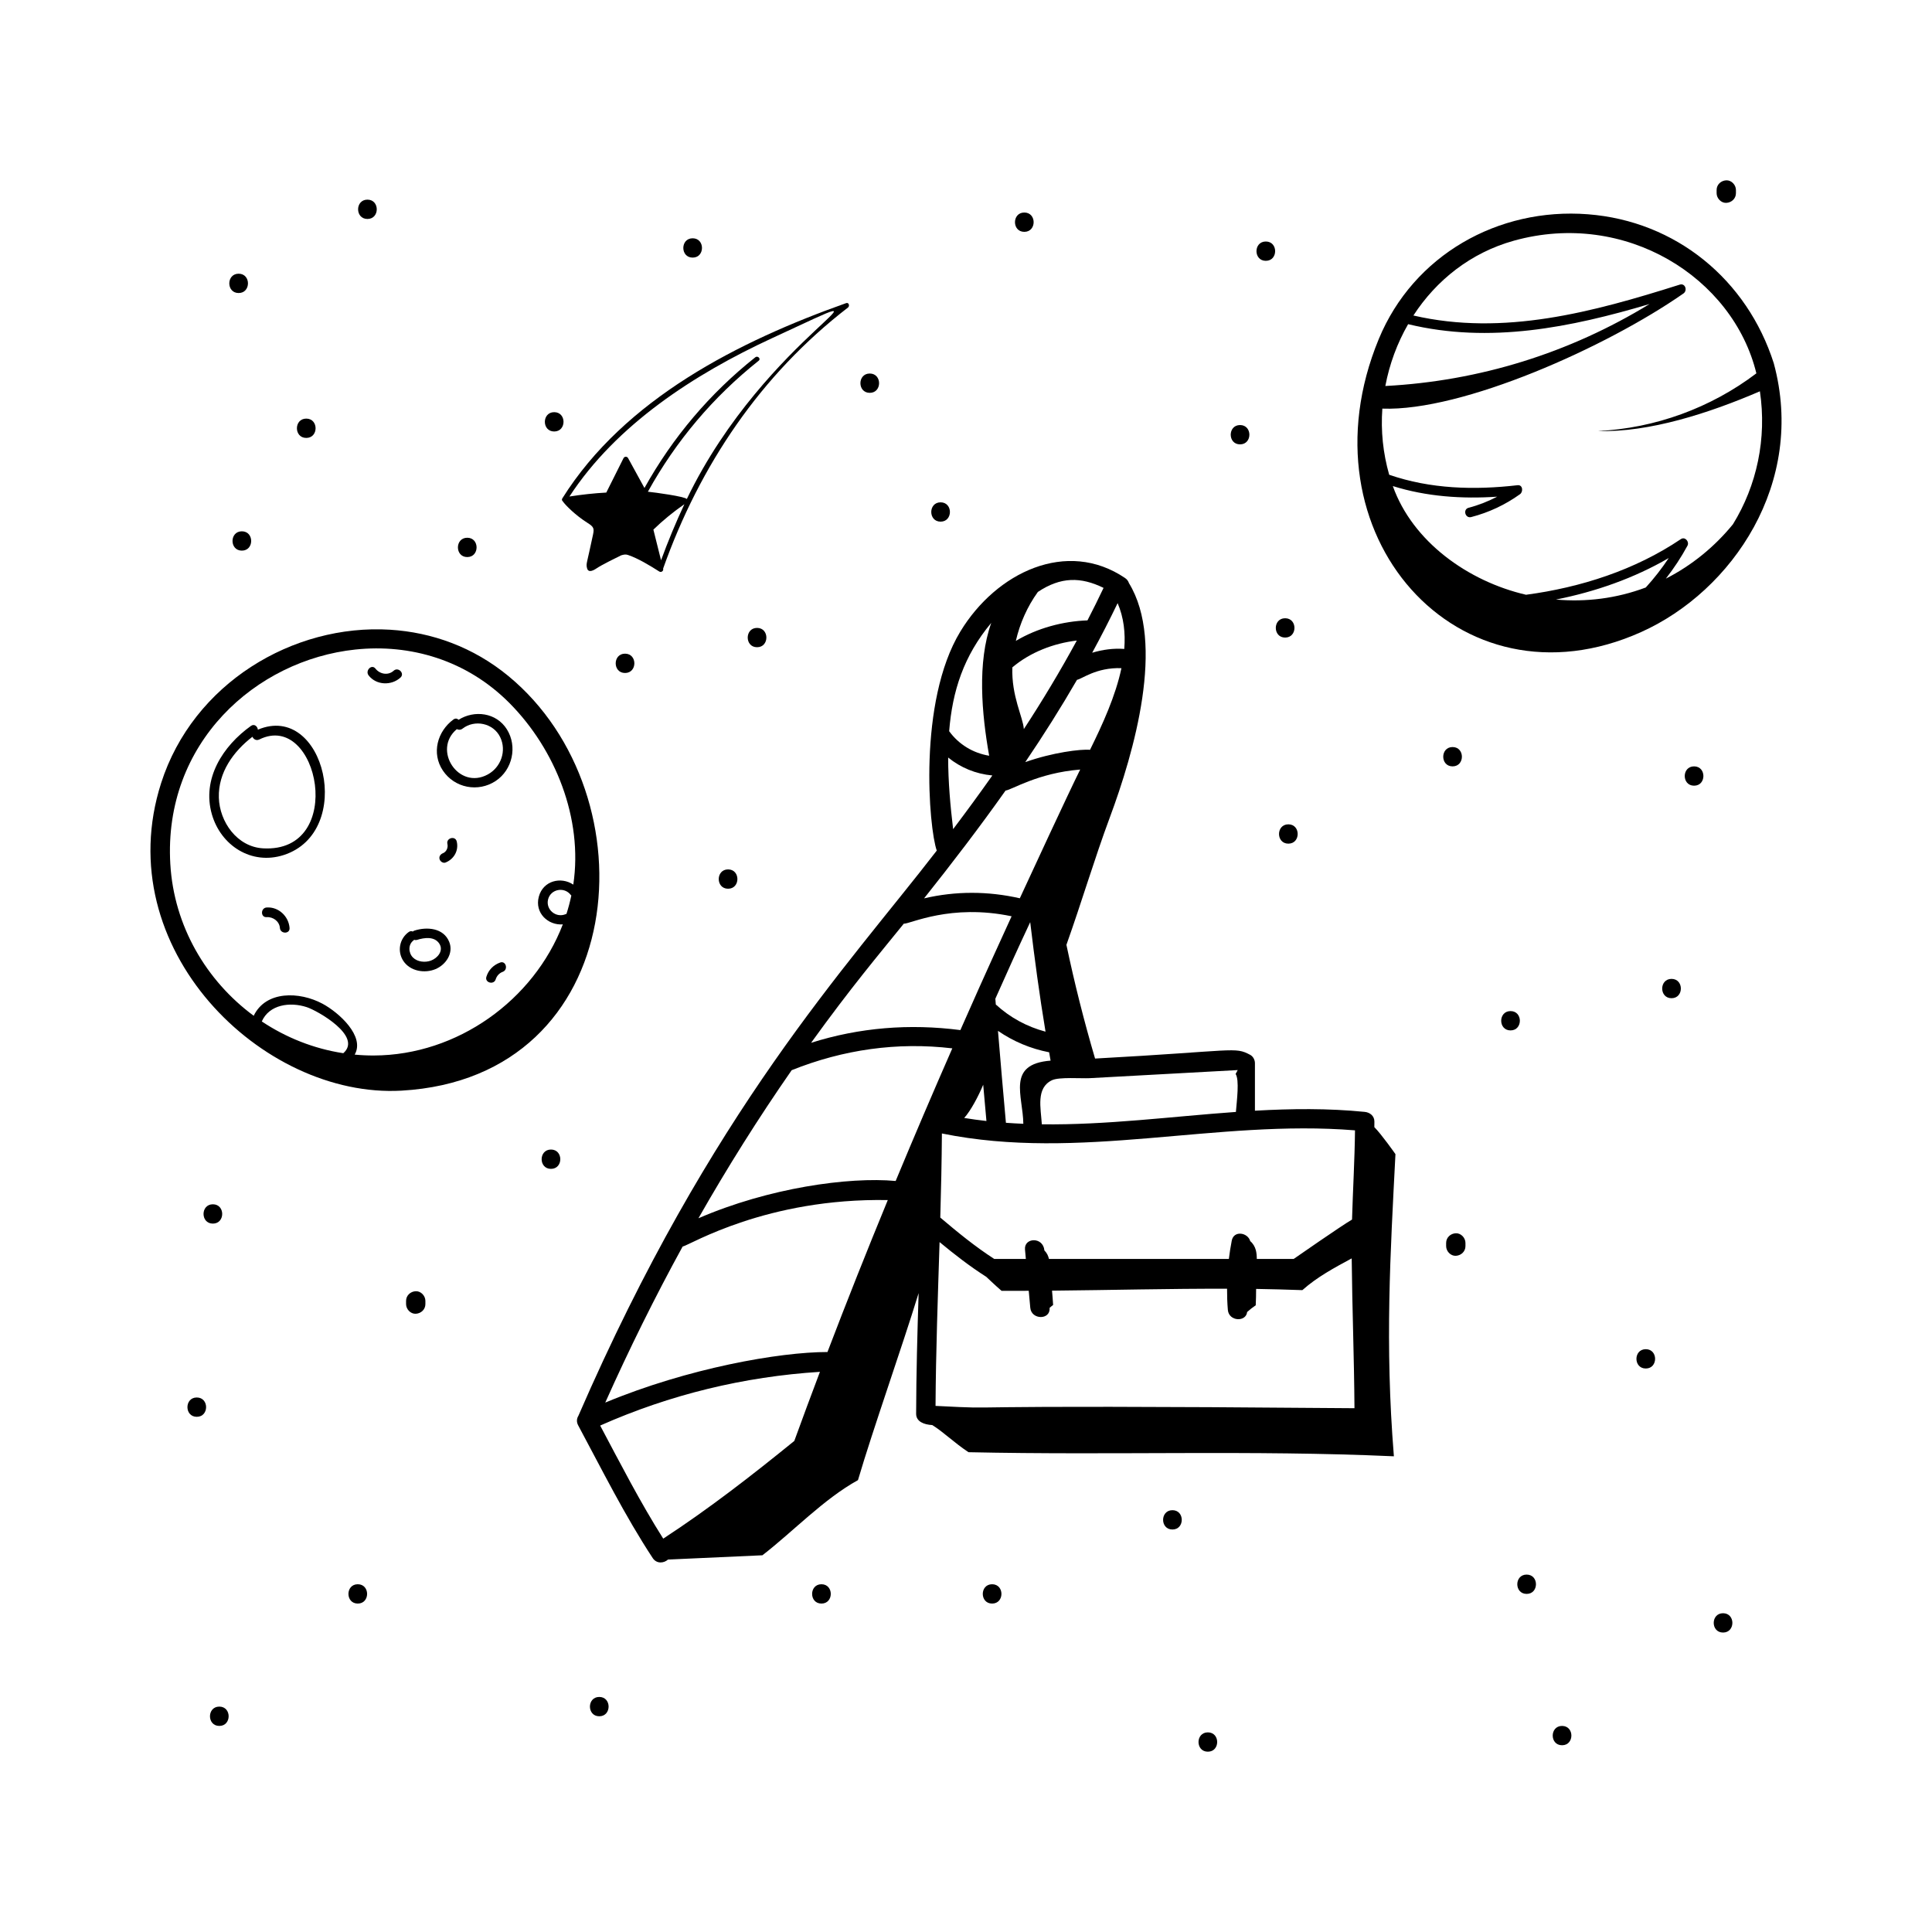 <svg id="Layer_1" enable-background="new 0 0 300 300" height="512" viewBox="0 0 300 300" width="512" xmlns="http://www.w3.org/2000/svg"><g id="Business_workspace"><g><path d="m87.314 77.395c-.108.173-.052.336.065.44.435.638 2.031 2.216 3.846 3.356.972.611 1.057.86.865 1.793-.968 4.594-1.069 4.428-.975 5.072.126.87.784.706 1.56.171.693-.474 3.015-1.627 3.771-1.993.394-.112.679-.192 1.056-.063 1.61.548 3.358 1.616 4.871 2.574.302.194.689-.086.6-.438l-.004-.017c5.705-16.054 15.146-30.082 28.701-40.533.303-.234.152-.842-.289-.686-16.67 5.92-34.378 14.869-44.067 30.322zm14.144 4.844c1.486-1.443 3.105-2.766 4.812-3.946-1.337 2.844-2.54 5.752-3.623 8.71zm18.404-29.717c22.992-10.634-.845-.729-13.212 24.964-.342-.399-4.962-1.027-6.047-1.132 4.37-7.896 10.139-14.726 17.211-20.347.377-.3-.156-.827-.53-.53-7.067 5.617-12.827 12.43-17.213 20.298l-2.543-4.642c-.159-.293-.57-.267-.71.013l-2.674 5.34c-1.902.101-3.82.317-5.722.612 7.26-11.132 19.364-18.993 31.44-24.576z"/><path d="m216.684 179.214c-.074-.108-2.161-3.075-3.277-4.194.002-.289.009-.578.009-.867 0-.87-.691-1.419-1.5-1.5-5.703-.57-11.383-.506-17.051-.183 0-2.461 0-4.922 0-7.383 0-.512-.282-1.051-.743-1.295-2.441-1.295-2.133-.618-24.08.58-1.715-5.824-3.198-11.717-4.449-17.658 2.328-6.525 4.396-13.487 6.713-19.711 3.803-10.21 8.691-27.183 2.991-36.467-.095-.294-.285-.57-.603-.784-9.026-6.11-19.982-.898-25.573 8.313-6.622 10.906-4.884 30.604-3.66 34.013-13.972 18.122-35.018 40.25-55.655 87.78-.251.406-.317.928-.027 1.469 3.719 6.931 7.243 14.023 11.57 20.604.613.933 1.743.814 2.377.237 4.887-.225 9.773-.441 14.66-.665 4.82-3.73 9.5-8.721 14.84-11.67 2.397-8.124 6.749-20.355 9.417-29.041-.197 6.242-.369 12.484-.387 18.73-.004 1.224 1.209 1.692 2.507 1.762 1.738 1.077 3.343 2.694 5.593 4.193l.03.02.036.001c22.615.491 43.949-.353 65.878.63l.142.006-.011-.141c-1.398-17.328-.539-31.323.253-46.779zm-123.49 42.146c10.843-4.809 22.294-7.591 34.125-8.342-1.348 3.569-2.68 7.145-3.981 10.731-6.596 5.361-13.24 10.521-20.352 15.171-3.583-5.659-6.648-11.647-9.792-17.561zm29.737-55.181c8.009-3.206 16.38-4.403 24.942-3.391-2.998 6.836-5.932 13.7-8.795 20.593-7.282-.672-19.747 1.075-30.626 5.792 4.482-7.873 9.296-15.534 14.479-22.994zm33.212-43.421c.96-.104 4.993-2.734 11.589-3.264-1.811 3.639-7.682 16.314-9.375 19.99-4.971-1.128-9.974-1.129-14.867.013 4.385-5.509 8.628-11.055 12.652-16.739zm15.218-31.47c-.808 1.704-1.643 3.384-2.5 5.044-3.786.136-7.778 1.189-11.123 3.187.632-2.73 1.784-5.339 3.423-7.604 3.548-2.366 6.67-2.36 10.2-.627zm-12.46 83.213c-.9-.038-1.801-.089-2.702-.155-.426-4.757-.843-9.515-1.234-14.275 2.382 1.639 5.061 2.771 7.944 3.327.078.431.146.863.227 1.295-6.899.539-4.277 5.459-4.234 9.809zm-5.751 23.766c.028.018 1.452 1.392 2.377 2.175 1.42.007 2.817-.001 4.215-.007.08.878.159 1.757.239 2.635.172 1.903 3.16 1.925 3.0.012.181-.151.355-.308.547-.449-.04-.75-.11-1.48-.17-2.22 9.251-.086 18.122-.325 27.18-.299-.002 1.094.027 2.189.123 3.292.156 1.796 2.821 1.917 2.996.319.423-.374.863-.73 1.332-1.043.04-.86.06-1.7.06-2.54 2.37.04 4.76.1 7.18.19 2.305-2.052 4.973-3.477 7.662-4.93.079 7.756.38 15.507.431 23.264-70.23-.596-51.801.298-65.052-.36.051-8.481.361-16.957.627-25.435 2.324 1.923 4.692 3.766 7.254 5.396zm-.479-29.83c.167 1.877.334 3.754.502 5.631-1.15-.129-2.301-.285-3.453-.472 1.012-1.106 2.231-3.423 2.95-5.159zm6.533-50.096c2.816-4.158 5.503-8.407 8.035-12.783.734-.098 2.963-1.944 6.897-1.808-.912 4.325-2.926 8.724-4.878 12.68-1.418-.134-5.801.404-10.054 1.911zm15.373-17.574c-.002-.001-.004-.001-.006-.001-1.671-.125-3.362.104-4.975.59 1.372-2.52 2.689-5.086 3.948-7.702.959 2.237 1.228 4.642 1.032 7.113zm-15.595 12.445c-.125-1.861-1.942-5.111-1.785-9.584 2.777-2.345 6.393-3.738 10.009-4.166-2.566 4.729-5.316 9.299-8.224 13.75zm.987 29.98c.679 5.684 1.441 11.357 2.38 17.004-2.889-.77-5.481-2.17-7.72-4.215-.023-.3-.051-.599-.073-.898 2.287-5.117 3.096-6.945 5.413-11.891zm-53.974 50.377c1.24-.297 13.026-7.562 31.86-7.223-3.222 7.824-6.349 15.688-9.367 23.593-7.456 0-21.675 2.512-34.505 7.854 3.708-8.291 7.701-16.362 12.011-24.224zm104.409-18.049c-.05 4.617-.329 9.233-.461 13.854-1.609.926-8.958 6.041-9.059 6.112-1.91 0-3.82 0-5.73 0-.001-.459-.033-.914-.146-1.355-.146-.542-.446-1.059-.873-1.408-.366-1.339-2.55-1.714-2.869-.081-.185.947-.332 1.896-.449 2.845-9.312 0-18.623 0-27.935 0-.123-.499-.306-.912-.708-1.319-.198-2.16-3.183-2.019-3.013-.143.044.487.088.975.132 1.462-1.637 0-3.274 0-4.911 0-2.974-1.924-5.675-4.135-8.375-6.423.125-4.352.22-8.704.251-13.059 21.468 4.373 42.575-2.24 64.144-.485zm-18.211-9.36c-.109.201-.218.402-.326.604.608.925.187 4.114.043 5.896-10.059.717-20.085 2.05-30.136 1.923-.158-2.549-.933-5.647 1.574-6.847 1.109-.53 4.599-.251 5.837-.318 3.429-.187 20.602-1.121 23.008-1.258zm-38.271-69.441c-2.19 6.153-1.49 14.074-.325 20.631-2.48-.407-4.708-1.737-6.212-3.811.499-6.229 2.243-11.681 6.537-16.82zm-6.693 20.908c1.941 1.58 4.286 2.548 6.862 2.787-1.979 2.809-4.014 5.583-6.09 8.335-.43-3.579-.774-7.372-.771-11.122zm-6.892 25.804c.995.055 7.227-3.14 16.744-1.152-4.532 9.894-6.31 13.947-7.954 17.672-7.92-1.022-15.667-.4-23.182 1.976 6.25-8.665 10.45-13.622 14.392-18.495z"/><path d="m78.952 104.982c-5.466-4.505-11.881-6.797-18.373-7.199-15.093-.934-30.6 8.351-35.556 23.804-8.234 25.679 15.695 49.002 37.332 47.767 35.604-2.031 39.025-45.892 16.597-64.372zm-25.645 58.56c-4.595-.703-8.896-2.429-12.656-4.932 1.153-2.624 4.359-3.076 6.978-2.222 1.637.533 8.714 4.51 5.678 7.153zm34.551-21.601c-1.51.663-3.16-.699-2.749-2.297.414-1.605 2.532-1.994 3.528-.665.024.031.055.046.081.072-.205.973-.46 1.929-.76 2.868-.034.01-.066.007-.101.021zm-61.412-7.769c-1.104-18.846 13.303-31.678 28.725-33.312 8.493-.9 17.294 1.597 23.983 8.357 7.045 7.12 11.402 17.846 9.866 28.145-1.894-1.274-4.69-.63-5.356 1.884-.668 2.522 1.449 4.47 3.73 4.291-4.522 11.759-16.354 20.319-29.34 20.36-1.004.004-1.999-.044-2.981-.137 1.643-2.84-2.44-6.534-4.993-7.902-3.589-1.924-8.81-2.042-10.684 1.871-7.367-5.428-12.387-13.944-12.949-23.557z"/><path d="m275.435 56.418c-4.138-12.976-15.173-22.088-28.872-23.147-13.934-1.078-27.089 6.353-32.472 19.385-12.49 30.252 12.379 58.23 40.746 45.489 14.175-6.37 25.622-23.179 20.597-41.727zm-40.357-19.045c17.305-4.814 34.027 5.704 37.65 20.6-7.056 5.36-15.751 8.537-24.604 8.955 7.948.254 17.342-2.8 25.152-6.167 1.096 7.32-.478 14.639-4.188 20.649-2.837 3.485-6.398 6.392-10.414 8.438 1.25-1.607 2.378-3.309 3.352-5.106.336-.622-.373-1.467-1.026-1.026-7.101 4.788-15.528 7.505-24.037 8.638-8.978-2.081-17.609-8.229-20.686-16.878 5.236 1.64 10.745 2.016 16.209 1.648-1.408.727-2.883 1.317-4.437 1.72-.934.241-.538 1.688.399 1.446 2.739-.709 5.274-1.902 7.576-3.55.53-.38.44-1.492-.378-1.397-6.699.774-13.519.593-19.934-1.624-.963-3.39-1.309-6.775-1.062-10.269 12.447.453 34.81-9.546 46.758-17.881.658-.459.283-1.644-.578-1.371-13.439 4.251-27.335 8.032-41.358 4.793 3.554-5.477 8.904-9.754 15.604-11.617zm6.527 55.727c6.144-1.225 12.129-3.314 17.514-6.447-1.069 1.615-2.261 3.143-3.564 4.572-4.583 1.719-9.272 2.279-13.95 1.875zm-22.952-42.762c12.672 3.064 25.243.508 37.494-3.131-12.422 7.6-26.395 11.96-41.033 12.731.638-3.386 1.837-6.644 3.54-9.601z"/><path d="m76.972 121.266c2.602-1.725 3.401-5.354 1.739-8.012-1.635-2.614-5.051-3.035-7.501-1.487-.206-.197-.504-.267-.81-.04-2.493 1.839-3.428 5.239-1.633 7.922 1.821 2.72 5.484 3.421 8.206 1.617zm-6.036-8.047c.259.135.59.15.876-.072 1.893-1.469 4.796-.872 5.855 1.312 1.032 2.129.116 4.686-1.923 5.798-4.537 2.475-8.659-3.829-4.808-7.037z"/><path d="m62.643 149.231c1.057 1.583 3.305 1.956 4.982 1.253 1.629-.684 2.845-2.493 2.121-4.251-.886-2.15-3.441-2.351-5.378-1.736-.11.035-.2.088-.273.152-.185-.085-.403-.087-.629.074-1.44 1.032-1.822 3.013-.823 4.508zm1.58-3.212c.038-.027.056-.062.086-.093.132.051.281.072.458.017 1.113-.354 2.71-.577 3.456.596.692 1.089-.265 2.233-1.294 2.618-.899.337-2.11.224-2.812-.482-.713-.718-.761-2.035.105-2.655z"/><path d="m44.024 132.778c11.21-3.581 6.37-23.837-3.983-19.475-.051-.507-.547-.959-1.071-.586-4.353 3.103-7.648 8.206-6.074 13.715 1.395 4.88 6.157 7.934 11.128 6.346zm-10.042-8.949c-.108-3.879 2.271-7.159 5.216-9.424.162.373.592.656 1.063.423 9.216-4.567 13.618 17.64.588 16.902-4.026-.228-6.763-4.1-6.868-7.901z"/><path d="m41.406 140.914c-.958.067-.965 1.567 0 1.5.99-.069 1.981.646 2.058 1.68.071.957 1.572.965 1.5 0-.134-1.804-1.709-3.309-3.558-3.18z"/><path d="m62.183 105.214c.714-.652-.349-1.711-1.061-1.061-.848.774-2.144.536-2.817-.328-.593-.761-1.647.308-1.061 1.061 1.195 1.533 3.542 1.604 4.938.328z"/><path d="m69.475 131.058c.134.548-.148 1.214-.694 1.429-.375.148-.642.503-.524.923.1.358.542.674.922.523 1.32-.521 2.084-1.872 1.742-3.274-.229-.938-1.675-.54-1.446.399z"/><path d="m77.658 149.463c-1.039.377-1.802 1.148-2.132 2.208-.288.924 1.16 1.319 1.446.399.166-.533.556-.969 1.085-1.161.9-.326.512-1.776-.399-1.446z"/><path d="m63.055 202.001v.5c0 .785.69 1.536 1.5 1.5.812-.036 1.5-.659 1.5-1.5 0-.166 0-.333 0-.5 0-.784-.69-1.536-1.5-1.5-.813.036-1.5.659-1.5 1.5z"/><path d="m113.055 138.001c1.93 0 1.934-3 0-3-1.931 0-1.934 3 0 3z"/><path d="m86.055 64.001c-1.931 0-1.934 3 0 3 1.93 0 1.934-3 0-3z"/><path d="m47.555 65.001c-1.931 0-1.934 3 0 3 1.93 0 1.934-3 0-3z"/><path d="m107.555 37.001c-1.931 0-1.934 3 0 3 1.93 0 1.934-3 0-3z"/><path d="m192.555 66.001c-1.931 0-1.934 3 0 3 1.93 0 1.934-3 0-3z"/><path d="m234.555 157.001c-1.931 0-1.934 3 0 3 1.93 0 1.934-3 0-3z"/><path d="m237.055 247.501c1.93 0 1.934-3 0-3-1.931 0-1.934 3 0 3z"/><path d="m154.055 249.001c1.93 0 1.934-3 0-3-1.931 0-1.934 3 0 3z"/><path d="m200.055 131.001c1.93 0 1.934-3 0-3-1.931 0-1.934 3 0 3z"/><path d="m255.555 212.501c1.93 0 1.934-3 0-3-1.931 0-1.934 3 0 3z"/><path d="m55.555 249.001c1.93 0 1.934-3 0-3-1.931 0-1.934 3 0 3z"/><path d="m85.555 181.501c1.93 0 1.934-3 0-3-1.931 0-1.934 3 0 3z"/><path d="m33.055 187.001c-1.931 0-1.934 3 0 3 1.93 0 1.934-3 0-3z"/><path d="m93.055 266.501c1.93 0 1.934-3 0-3-1.931 0-1.934 3 0 3z"/><path d="m187.555 272.001c1.93 0 1.934-3 0-3-1.931 0-1.934 3 0 3z"/><path d="m182.055 237.501c1.93 0 1.934-3 0-3-1.931 0-1.934 3 0 3z"/><path d="m242.555 271.001c1.93 0 1.934-3 0-3-1.931 0-1.934 3 0 3z"/><path d="m267.555 253.501c1.93 0 1.934-3 0-3-1.931 0-1.934 3 0 3z"/><path d="m226.055 195.001c.812-.036 1.5-.659 1.5-1.5 0-.166 0-.333 0-.5 0-.784-.69-1.536-1.5-1.5-.813.036-1.5.659-1.5 1.5v.5c0 .785.69 1.536 1.5 1.5z"/><path d="m259.555 155.001c1.93 0 1.934-3 0-3-1.931 0-1.934 3 0 3z"/><path d="m263.055 122.001c1.93 0 1.934-3 0-3-1.931 0-1.934 3 0 3z"/><path d="m225.555 116.001c-1.931 0-1.934 3 0 3 1.93 0 1.934-3 0-3z"/><path d="m135.055 58.001c-1.931 0-1.934 3 0 3 1.93 0 1.934-3 0-3z"/><path d="m117.555 100.501c1.93 0 1.934-3 0-3-1.931 0-1.934 3 0 3z"/><path d="m57.055 31.001c-1.931 0-1.934 3 0 3 1.93 0 1.934-3 0-3z"/><path d="m72.555 83.501c-1.931 0-1.934 3 0 3 1.93 0 1.934-3 0-3z"/><path d="m37.055 42.501c-1.931 0-1.934 3 0 3 1.93 0 1.934-3 0-3z"/><path d="m159.055 33.001c-1.931 0-1.934 3 0 3 1.93 0 1.934-3 0-3z"/><path d="m196.555 37.501c-1.931 0-1.934 3 0 3 1.93 0 1.934-3 0-3z"/><path d="m269.555 30.001c0-.166 0-.333 0-.5 0-.784-.69-1.536-1.5-1.5-.813.036-1.5.659-1.5 1.5v.5c0 .785.69 1.536 1.5 1.5.812-.036 1.5-.659 1.5-1.5z"/><path d="m199.555 96.001c-1.931 0-1.934 3 0 3 1.93 0 1.934-3 0-3z"/><path d="m146.055 78.001c-1.931 0-1.934 3 0 3 1.93 0 1.934-3 0-3z"/><path d="m97.055 104.501c1.93 0 1.934-3 0-3-1.931 0-1.934 3 0 3z"/><path d="m37.555 85.501c1.93 0 1.934-3 0-3-1.931 0-1.934 3 0 3z"/><path d="m30.555 217.001c-1.931 0-1.934 3 0 3 1.93 0 1.934-3 0-3z"/><path d="m34.055 268.001c1.93 0 1.934-3 0-3-1.931 0-1.934 3 0 3z"/><path d="m127.555 249.001c1.93 0 1.934-3 0-3-1.931 0-1.934 3 0 3z"/></g></g></svg>